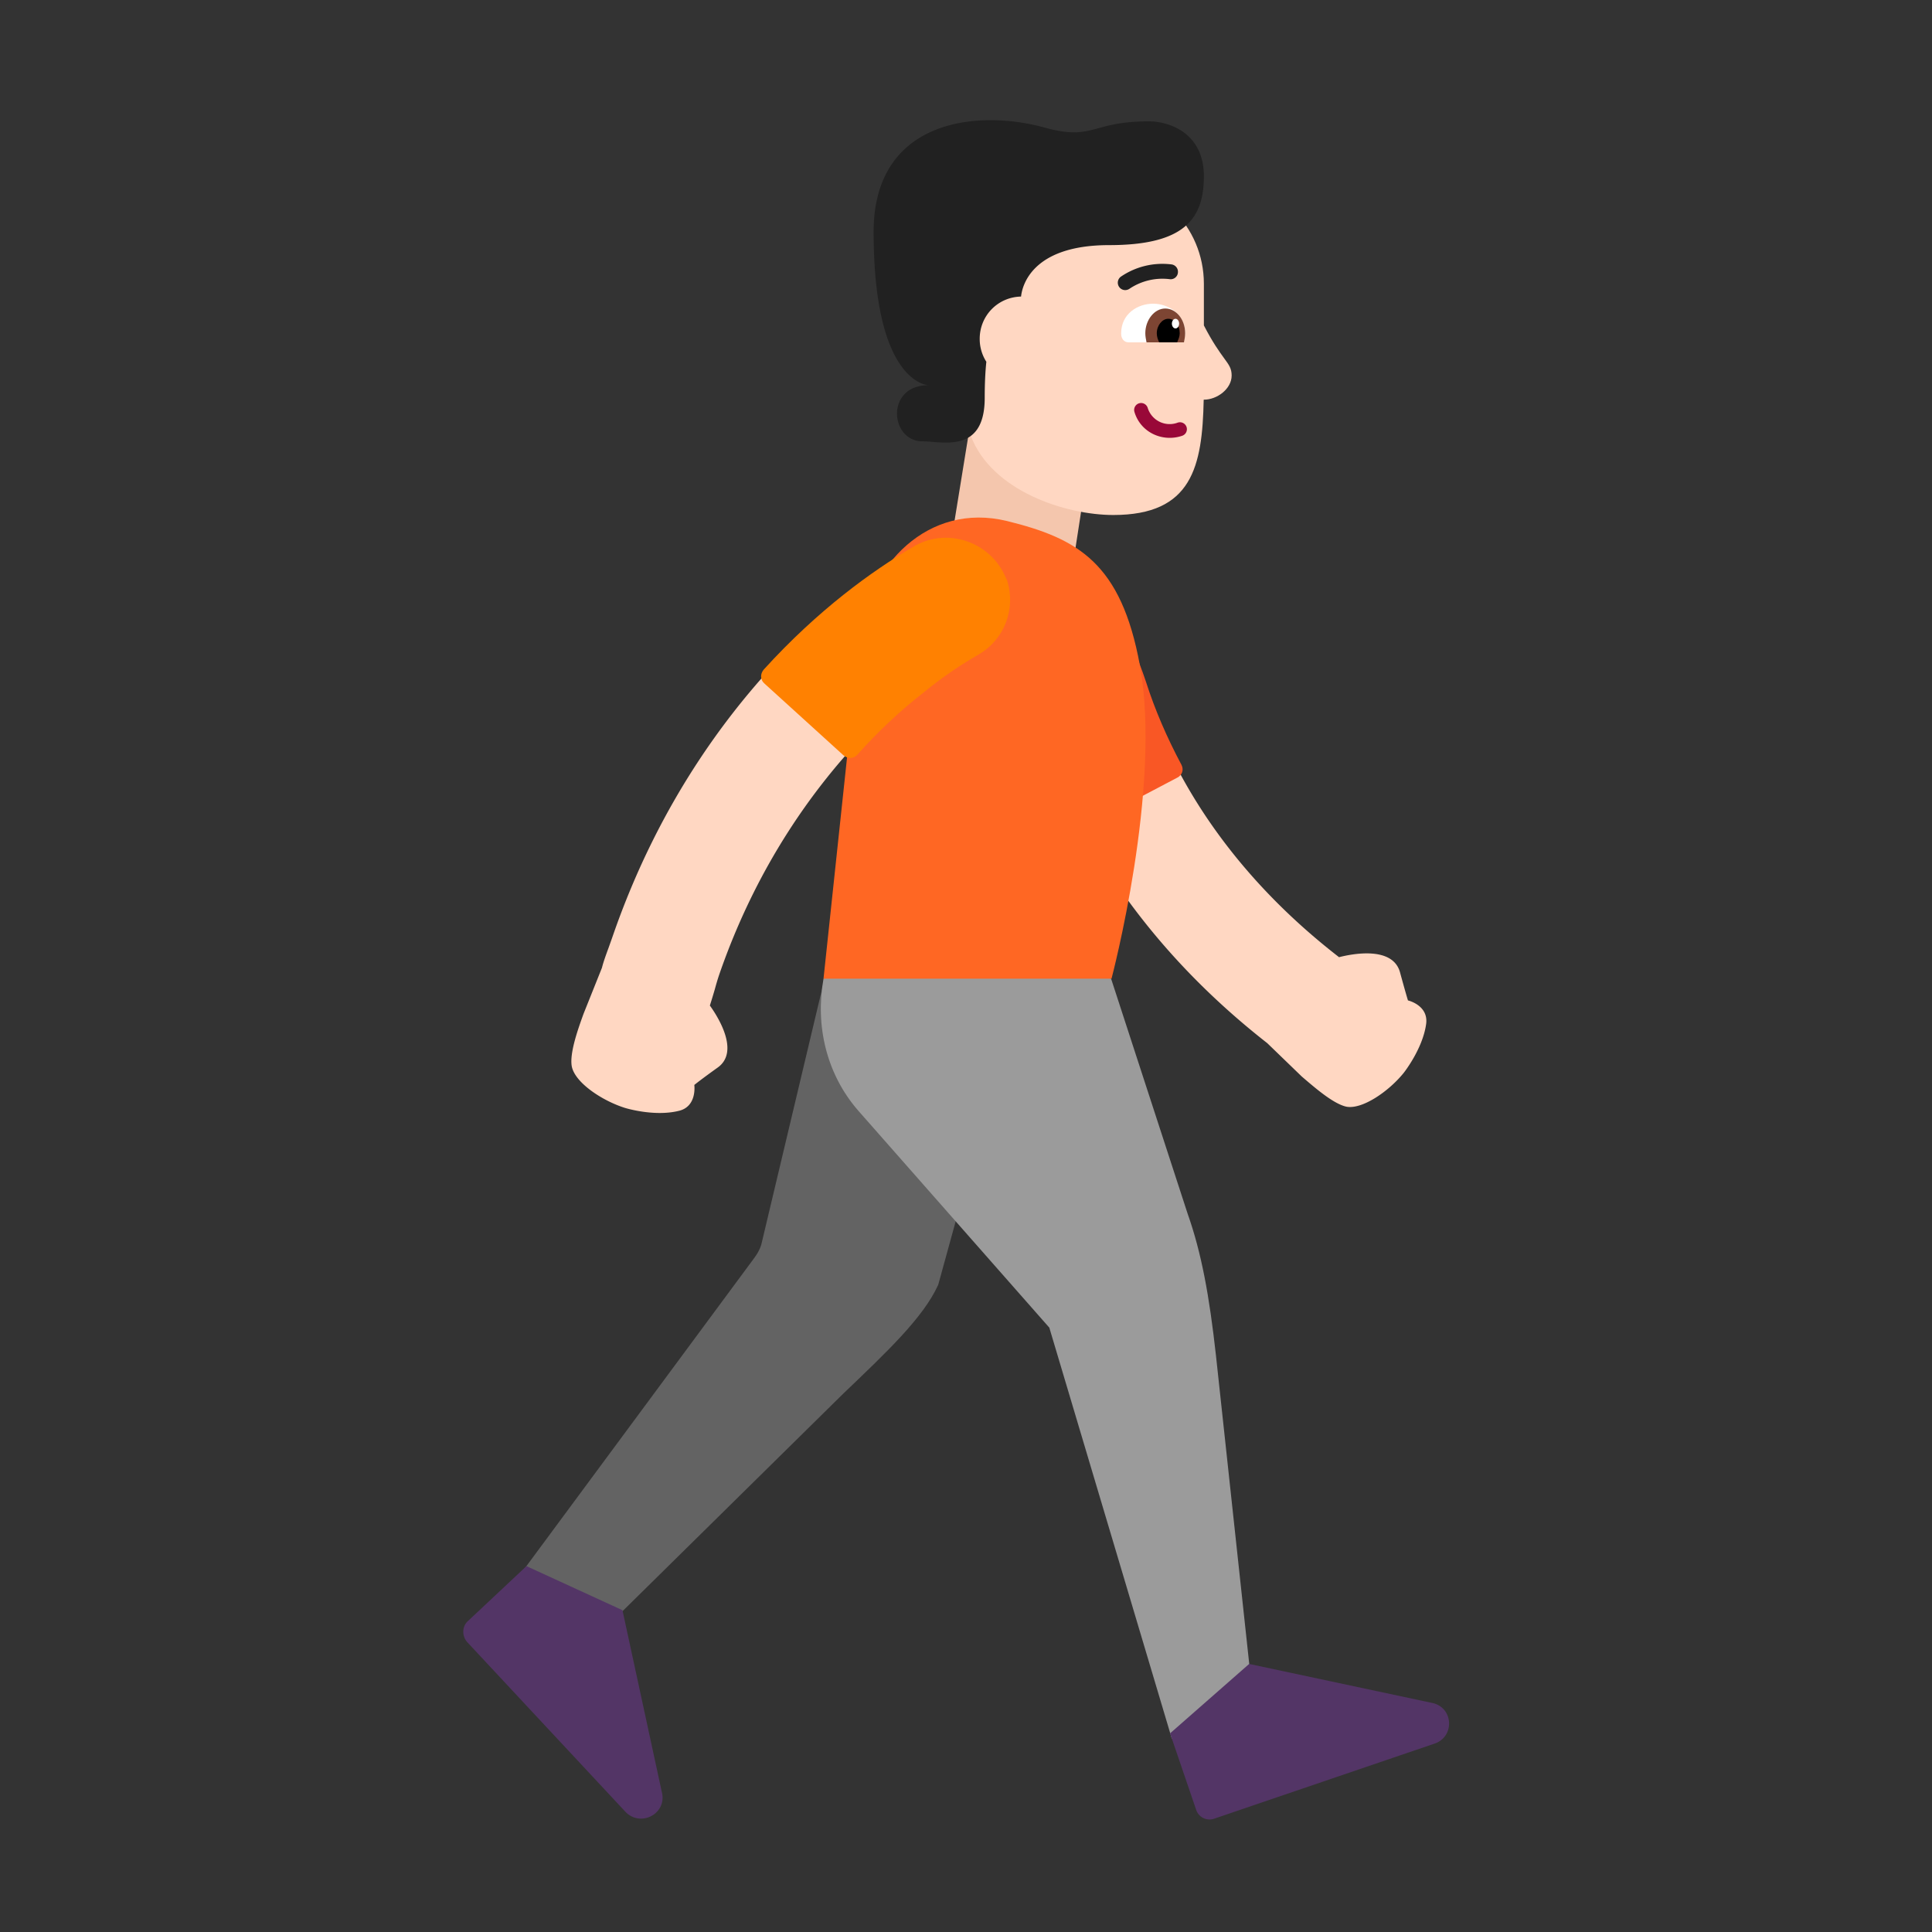 <svg xmlns="http://www.w3.org/2000/svg" width="3em" height="3em" viewBox="0 0 32 32"><rect x="0" y="0" width="32" height="32" fill="#333333" stroke="none"/><g fill="none"><path fill="#636363" d="m17.58 12.88l-.95.07c-1.52.05-2.53.86-2.75 2.32l-1.26 5.3c-.02.1-.07.19-.13.27l-4.03 5.45l1.37.87l4.13-4.07c.72-.69 1.33-1.26 1.58-1.81l1.18-4.29z"/><path fill="#9B9B9B" d="m18.4 16.2l1.27 3.9c.23.65.36 1.36.47 2.35l.56 5.19l-1.29 1.16l-2.03-6.81l-3.17-3.6c-.52-.6-.71-1.4-.57-2.18l2.232-.75l2.528.75z"/><path fill="#533566" d="m7.75 26.85l.97-.91l1.59.73l.66 3.05c.05.34-.37.54-.61.29L7.74 27.2c-.09-.1-.09-.26.01-.35m12.06 3.12l-.43-1.26l1.31-1.15l3.05.65c.34.09.35.56.02.67l-3.64 1.24a.234.234 0 0 1-.31-.15"/><path fill="#FFD7C2" d="M11.758 16.654q.045-.142.084-.277q.034-.125.068-.227c1.265-3.672 3.87-5.236 4.138-5.396l.022-.014c.46-.25.64-.81.4-1.27a.934.934 0 0 0-1.26-.4c-.14.07-3.49 1.86-5.07 6.46l-.058.163c-.044.12-.086.233-.112.337l-.3.75l-.007.018c-.081.225-.232.638-.193.862c.05.27.5.57.88.69c0 0 .48.15.89.05c.31-.07.26-.43.26-.43s.11-.09.39-.29c.364-.264.004-.836-.133-1.026m5.201-5.717a.927.927 0 0 1 1.844-.196l.001.011l.012.074q.017.11.072.331c.074.294.209.724.447 1.235c.457.98 1.3 2.266 2.845 3.462c.206-.053.893-.193 1.011.256c.09.33.13.46.13.46s.35.08.3.4c-.06.41-.37.8-.37.8c-.25.31-.69.61-.95.56c-.202-.044-.482-.281-.669-.44l-.07-.06l-.571-.552c-1.772-1.386-2.775-2.899-3.336-4.102a9 9 0 0 1-.565-1.563a6 6 0 0 1-.128-.654l-.002-.015v-.005z"/><path fill="#F4C6AD" d="m16.11 6.78l-.32 1.97l2.02.35l.31-2.01z"/><path fill="#F95725" d="M17.75 13.63c-.61-1.16-.91-2.21-1.05-2.97c-.12-.63.36-1.22 1-1.25h.04c.48 0 .74.24.83.72c.05.28.28.76.41 1.16c.15.47.35.93.59 1.38c.04.08.01.17-.07.21l-1.54.81c-.08.05-.17.02-.21-.06"/><path fill="#FF6723" d="M16.68 8.63c1.18.29 1.89.7 2.2 2.39c.37 2.02-.47 5.19-.47 5.19h-4.77l.6-5.64c.13-1.2 1.13-2.26 2.44-1.94"/><path fill="#FF8101" d="M12.65 11.09c.9-.99 1.79-1.63 2.47-2.03c.56-.34 1.29-.09 1.54.51l.02.04c.15.47-.04.98-.47 1.23c-.26.15-.57.35-.9.62c-.4.31-.77.66-1.11 1.04c-.06.07-.16.07-.23.01l-1.31-1.19c-.07-.06-.07-.16-.01-.23"/><path fill="#FFD7C2" d="M18.44 8.53c-.78 0-2.01-.39-2.36-1.31l-.33-1.23l-.37-1.29c0-.95.77-1.72 1.72-1.72h1.12c.95 0 1.72.77 1.72 1.72v.69c.146.283.256.434.332.539c.086.117.128.175.128.291c0 .22-.24.4-.46.4h-.003c-.023 1.11-.193 1.91-1.497 1.91"/><path fill="#fff" d="M18.69 5.67c-.07 0-.12-.06-.12-.14v-.01c0-.32.27-.49.53-.49s.53.18.53.49v.01c0 .08-.06.14-.12.14z"/><path fill="#7D4533" d="M19.61 5.67c.01-.05.02-.1.02-.15c0-.23-.15-.41-.33-.41s-.33.19-.33.41c0 .05.01.1.02.15z"/><path fill="#000" d="M19.5 5.66c.02-.04.04-.09.04-.14c0-.13-.08-.24-.19-.24c-.1 0-.19.11-.19.24c0 .06.02.11.04.15h.3z"/><path fill="#fff" d="M19.47 5.44c-.033 0-.06-.036-.06-.08s.027-.08.06-.08s.06.036.06.08s-.027.08-.06.08"/><path fill="#990838" fill-rule="evenodd" d="M18.867 6.68a.115.115 0 0 0-.077.143c.1.337.46.505.787.396a.115.115 0 1 0-.073-.218a.38.38 0 0 1-.494-.244a.115.115 0 0 0-.143-.077" clip-rule="evenodd"/><path fill="#212121" d="M16.912 4.912c.015-.15.153-.852 1.458-.852c1.23 0 1.57-.42 1.57-1.14c0-.73-.59-.91-.91-.91c-.42 0-.646.062-.835.113c-.25.068-.434.118-.905-.013c-1.14-.31-2.82-.11-2.82 1.73c0 2.53.91 2.54.91 2.54c-.72 0-.64.93-.1.93q.072 0 .161.009c.355.028.869.068.869-.729q0-.344.027-.598a.7.7 0 0 1-.11-.38c0-.385.302-.692.685-.7"/><path fill="#212121" d="M18.638 4.805a.13.13 0 0 0 .074-.025a.98.98 0 0 1 .662-.156a.12.12 0 0 0 .136-.109a.123.123 0 0 0-.109-.136a1.22 1.22 0 0 0-.838.205a.123.123 0 0 0 .075.221"/></g></svg>